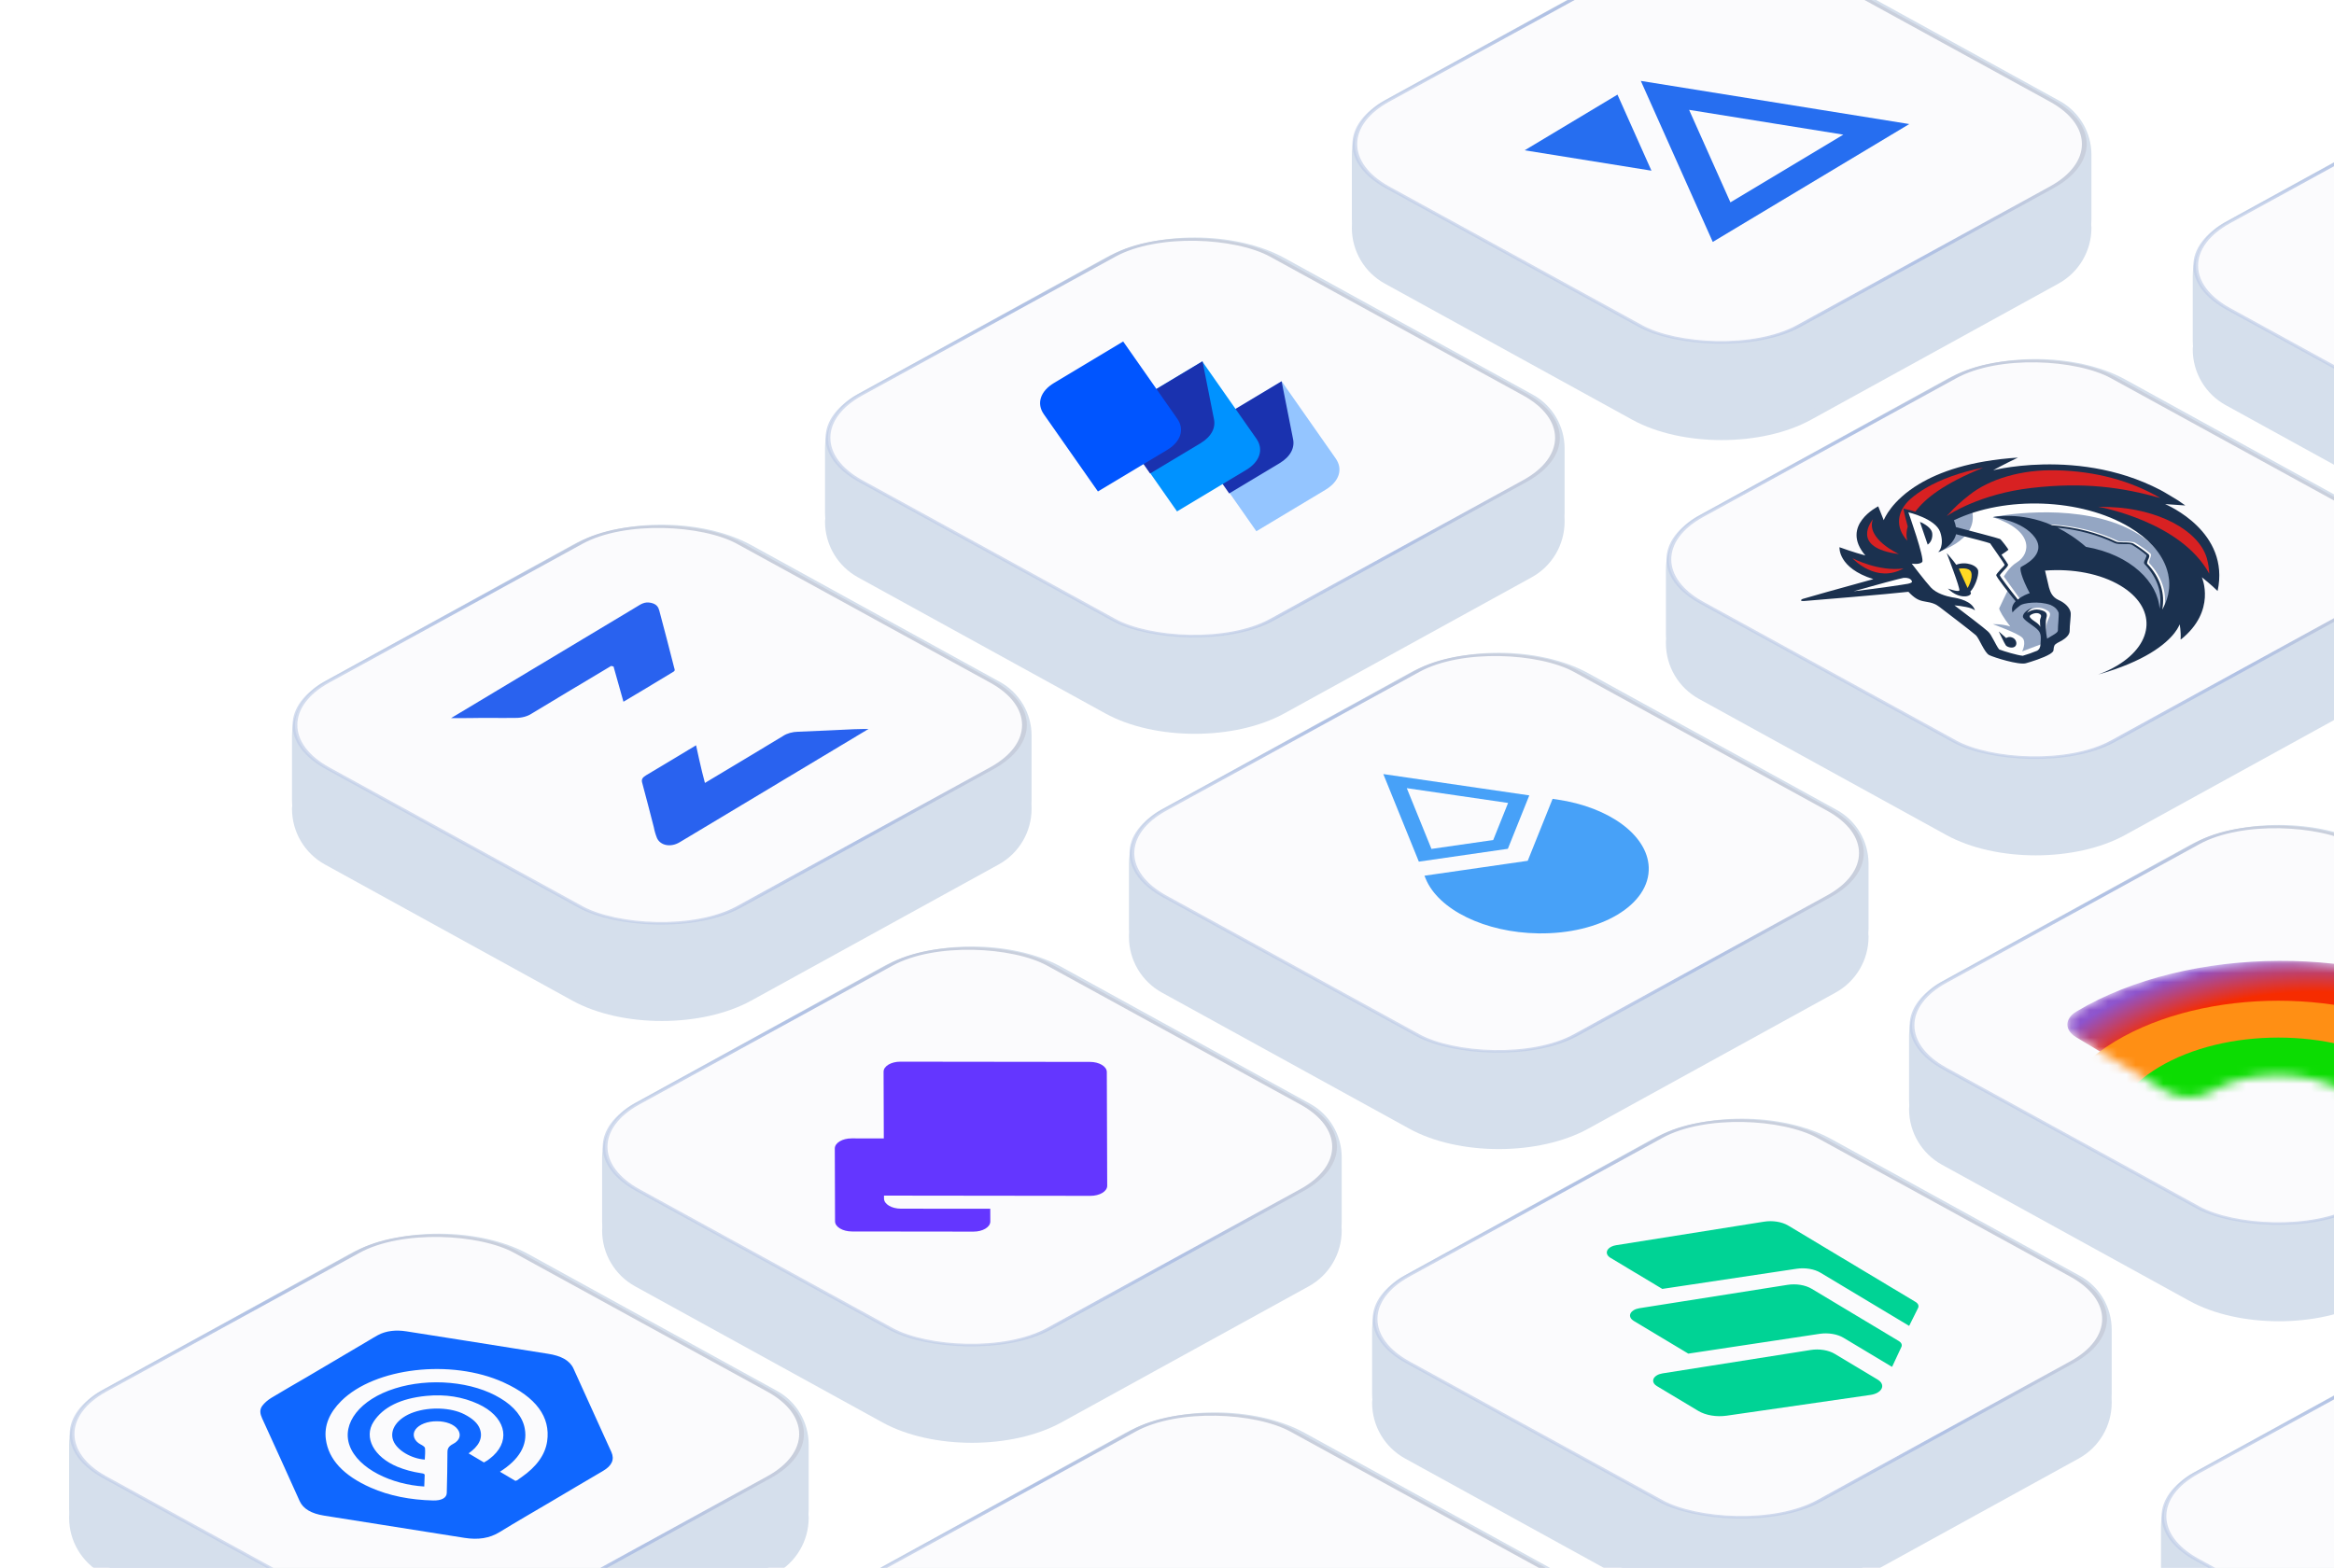 <svg width="253" height="170" viewBox="0 0 253 170" fill="none" xmlns="http://www.w3.org/2000/svg">
<g filter="url(#filter0_d)">
<path d="M35.223 92.638C33.02 91.426 31.652 89.111 31.652 86.596C31.652 85.501 32.54 84.613 33.635 84.613H62.039H81.434H109.838C110.933 84.613 111.821 85.501 111.821 86.596C111.821 89.111 110.453 91.426 108.25 92.638L81.434 107.396C76.078 110.344 67.395 110.344 62.039 107.396L35.223 92.638Z" fill="#D5DFEC"/>
</g>
<path d="M35.097 92.569C32.972 91.399 31.652 89.166 31.652 86.741L31.652 79.759C31.652 77.334 32.972 75.101 35.097 73.931L62.039 59.104C67.395 56.156 76.078 56.156 81.434 59.104L108.377 73.931C110.501 75.101 111.821 77.334 111.821 79.759V86.741C111.821 89.166 110.501 91.399 108.377 92.569L81.434 107.396C76.078 110.344 67.395 110.344 62.039 107.396L35.097 92.569Z" fill="#D5DFEC"/>
<rect x="0.365" width="50.806" height="50.806" rx="9.77" transform="matrix(0.877 -0.481 0.877 0.481 26.633 78.784)" fill="#FBFBFD" stroke="url(#paint0_linear)" stroke-width="0.416"/>
<path d="M66.244 72.208L65.417 72.704C62.813 74.267 60.19 75.817 57.605 77.391C57.388 77.534 57.124 77.647 56.83 77.725C56.537 77.802 56.221 77.842 55.903 77.84C54.017 77.867 52.739 77.818 50.852 77.859C50.521 77.866 48.893 77.864 48.893 77.864L49.871 77.277C49.871 77.277 62.626 69.624 69.003 65.797C69.434 65.539 69.861 65.209 70.557 65.362C71.196 65.498 71.372 65.851 71.471 66.223C72.01 68.281 72.566 70.337 73.079 72.397C73.131 72.597 73.211 72.705 72.992 72.84C71.358 73.849 67.58 76.088 67.58 76.088L66.505 72.266L66.244 72.208Z" fill="#2962EF"/>
<path d="M75.453 80.811C75.453 80.811 76.022 83.509 76.412 84.893L77.412 84.293C79.912 82.793 82.419 81.3 84.9 79.79C85.104 79.655 85.35 79.546 85.623 79.469C85.896 79.392 86.191 79.348 86.489 79.341C88.512 79.268 90.539 79.159 92.565 79.069C92.895 79.05 94.147 79.039 94.147 79.039L93.176 79.622C93.176 79.622 80.172 87.424 73.67 91.326C72.717 91.897 71.611 91.702 71.221 90.884C71.063 90.49 70.946 90.091 70.87 89.688C70.45 88.072 70.045 86.455 69.603 84.841C69.517 84.519 69.629 84.304 70.041 84.058C71.585 83.147 74.636 81.302 74.636 81.302L75.26 80.927L75.453 80.811Z" fill="#2962EF"/>
<g filter="url(#filter1_d)">
<path d="M93.001 61.5C90.798 60.287 89.43 57.972 89.43 55.458C89.43 54.362 90.318 53.474 91.413 53.474H119.817H139.212H167.616C168.711 53.474 169.599 54.362 169.599 55.458C169.599 57.972 168.231 60.287 166.028 61.5L139.212 76.258C133.856 79.205 125.173 79.205 119.817 76.258L93.001 61.5Z" fill="#D5DFEC"/>
</g>
<path d="M92.874 61.43C90.749 60.261 89.43 58.028 89.43 55.602L89.43 48.62C89.43 46.195 90.749 43.962 92.874 42.792L119.817 27.965C125.173 25.017 133.856 25.017 139.212 27.965L166.154 42.792C168.279 43.962 169.599 46.195 169.599 48.62V55.602C169.599 58.028 168.279 60.261 166.154 61.43L139.212 76.258C133.856 79.205 125.173 79.205 119.817 76.258L92.874 61.43Z" fill="#D5DFEC"/>
<rect x="0.365" width="50.806" height="50.806" rx="9.77" transform="matrix(0.877 -0.481 0.877 0.481 84.411 47.645)" fill="#FBFBFD" stroke="url(#paint1_linear)" stroke-width="0.416"/>
<path d="M131.426 45.839L138.925 41.34L144.786 49.709C145.605 50.876 145.17 52.212 143.685 53.102L136.186 57.602L130.326 49.233C129.481 48.05 129.942 46.73 131.426 45.839Z" fill="#94C5FF"/>
<path d="M138.923 41.341L140.152 47.545C140.382 48.512 139.921 49.495 138.693 50.232L133.241 53.503L130.273 49.234C129.479 48.082 129.914 46.746 131.399 45.856L138.923 41.341Z" fill="#1A32AF"/>
<path d="M122.826 43.69L130.325 39.191L136.186 47.56C137.005 48.727 136.57 50.063 135.085 50.953L127.587 55.453L121.726 47.084C120.907 45.917 121.367 44.565 122.826 43.69Z" fill="#0092FF"/>
<path d="M130.349 39.176L131.577 45.38C131.808 46.348 131.347 47.331 130.118 48.068L124.667 51.338L121.698 47.069C120.905 45.918 121.34 44.582 122.824 43.691L130.349 39.176Z" fill="#1A32AF"/>
<path d="M114.251 41.526L121.75 37.026L127.611 45.395C128.43 46.562 127.995 47.898 126.511 48.789L119.012 53.288L113.151 44.919C112.332 43.752 112.767 42.416 114.251 41.526Z" fill="#0055FF"/>
<g filter="url(#filter2_d)">
<path d="M150.108 29.651C147.905 28.439 146.537 26.124 146.537 23.609C146.537 22.514 147.425 21.626 148.52 21.626H176.924H196.319H224.723C225.818 21.626 226.706 22.514 226.706 23.609C226.706 26.124 225.338 28.439 223.135 29.651L196.319 44.409C190.963 47.357 182.28 47.357 176.924 44.409L150.108 29.651Z" fill="#D5DFEC"/>
</g>
<path d="M149.981 29.582C147.857 28.412 146.537 26.179 146.537 23.754L146.537 16.772C146.537 14.347 147.857 12.114 149.981 10.944L176.924 -3.883C182.28 -6.831 190.963 -6.831 196.319 -3.883L223.262 10.944C225.386 12.114 226.706 14.347 226.706 16.772V23.754C226.706 26.179 225.386 28.412 223.262 29.582L196.319 44.409C190.963 47.357 182.28 47.357 176.924 44.409L149.981 29.582Z" fill="#D5DFEC"/>
<rect x="0.365" width="50.806" height="50.806" rx="9.77" transform="matrix(0.877 -0.481 0.877 0.481 141.518 15.797)" fill="#FBFBFD" stroke="url(#paint2_linear)" stroke-width="0.416"/>
<g clip-path="url(#clip0)">
<path d="M179.013 18.506L165.268 16.296L175.33 10.259L179.013 18.506Z" fill="#266EF0"/>
<path fill-rule="evenodd" clip-rule="evenodd" d="M177.861 8.772L206.96 13.45L185.658 26.231L177.861 8.772ZM183.095 11.912L199.811 14.599L187.574 21.942L183.095 11.912Z" fill="#266EF0"/>
</g>
<g filter="url(#filter3_d)">
<path d="M11.063 169.513C8.86 168.301 7.491 165.986 7.491 163.471C7.491 162.376 8.379 161.488 9.475 161.488H37.878H57.274H85.677C86.773 161.488 87.661 162.376 87.661 163.471C87.661 165.986 86.292 168.301 84.089 169.513L57.274 184.271C51.918 187.219 43.234 187.219 37.878 184.271L11.063 169.513Z" fill="#D5DFEC"/>
</g>
<path d="M10.936 169.444C8.811 168.274 7.491 166.041 7.491 163.616L7.491 156.634C7.491 154.209 8.811 151.976 10.936 150.806L37.878 135.979C43.234 133.031 51.918 133.031 57.274 135.979L84.216 150.806C86.341 151.976 87.661 154.209 87.661 156.634V163.616C87.661 166.041 86.341 168.274 84.216 169.444L57.274 184.271C51.918 187.219 43.234 187.219 37.878 184.271L10.936 169.444Z" fill="#D5DFEC"/>
<rect x="0.365" width="50.806" height="50.806" rx="9.77" transform="matrix(0.877 -0.481 0.877 0.481 2.473 155.659)" fill="#FBFBFD" stroke="url(#paint3_linear)" stroke-width="0.416"/>
<g clip-path="url(#clip1)">
<path d="M59.652 162.864C57.816 163.948 55.954 165.017 54.155 166.124C53.062 166.797 51.826 166.984 50.325 166.744C45.271 165.937 40.214 165.136 35.155 164.341C33.737 164.118 32.859 163.596 32.478 162.751C31.135 159.763 29.781 156.775 28.414 153.789C28.201 153.322 28.102 152.853 28.446 152.41C28.684 152.102 29.008 151.819 29.403 151.573C30.67 150.801 31.99 150.06 33.279 149.301C35.502 147.993 37.715 146.68 39.933 145.37C40.276 145.167 40.612 144.957 40.968 144.765C41.859 144.286 42.924 144.18 44.05 144.356C47.996 144.97 51.932 145.603 55.873 146.228C57.041 146.413 58.206 146.605 59.381 146.784C60.839 147.004 61.773 147.524 62.164 148.392C63.402 151.136 64.645 153.878 65.895 156.617C66.022 156.895 66.154 157.173 66.276 157.451C66.622 158.237 66.354 158.916 65.353 159.499C63.44 160.614 61.551 161.742 59.652 162.864ZM52.459 158.57C52.596 158.497 52.727 158.42 52.851 158.339C53.062 158.18 53.274 158.021 53.458 157.851C55.439 156.009 54.675 153.539 51.846 152.236C50.17 151.463 48.286 151.151 46.211 151.354C43.417 151.628 41.516 152.587 40.504 154.143C39.384 155.861 40.526 157.984 43.087 159.043C43.858 159.361 44.721 159.595 45.632 159.733C45.822 159.763 46.04 159.779 46.035 159.941C46.019 160.353 46.004 160.766 45.989 161.179C42.467 160.974 38.818 159.259 37.899 156.753C37.011 154.33 39.028 151.735 42.809 150.548C44.645 149.969 46.751 149.758 48.811 149.949C50.87 150.139 52.772 150.719 54.228 151.602C55.739 152.495 56.679 153.669 56.888 154.925C57.208 156.713 56.265 158.262 54.194 159.578L55.872 160.57C55.939 160.551 56.002 160.528 56.06 160.5C56.225 160.388 56.383 160.272 56.548 160.156C58.153 159.034 59.097 157.743 59.31 156.275C59.69 153.647 58.116 151.494 54.585 149.89C48.917 147.315 40.631 148.284 36.989 151.907C35.7 153.191 35.123 154.581 35.323 156.07C35.615 158.242 37.232 160 40.199 161.308C42.198 162.19 44.463 162.632 46.949 162.694C47.856 162.717 48.418 162.414 48.429 161.872C48.462 160.402 48.502 158.928 48.503 157.457C48.502 157.095 48.609 156.824 49.107 156.568C49.874 156.174 50.02 155.536 49.613 154.98C49.425 154.717 49.109 154.493 48.706 154.338C48.302 154.182 47.828 154.101 47.347 154.105C46.855 154.101 46.372 154.183 45.961 154.342C45.55 154.501 45.229 154.729 45.039 154.997C44.636 155.557 44.887 156.251 45.598 156.617C45.802 156.722 46.051 156.876 46.067 157.016C46.117 157.428 46.06 157.844 46.045 158.26C44.624 158.165 43.04 157.275 42.627 156.201C42.175 155.018 43.09 153.735 44.859 153.124C46.609 152.519 48.911 152.617 50.337 153.351C51.193 153.791 51.812 154.313 52.035 154.981C52.365 155.971 51.873 156.829 50.795 157.585L52.459 158.57Z" fill="#0F67FF"/>
</g>
<g filter="url(#filter4_d)">
<path d="M68.84 138.375C66.637 137.162 65.269 134.847 65.269 132.333C65.269 131.237 66.157 130.349 67.252 130.349H95.656H115.051H143.455C144.55 130.349 145.438 131.237 145.438 132.333C145.438 134.847 144.07 137.162 141.867 138.375L115.051 153.133C109.695 156.08 101.012 156.08 95.656 153.133L68.84 138.375Z" fill="#D5DFEC"/>
</g>
<path d="M68.714 138.305C66.589 137.136 65.269 134.903 65.269 132.477L65.269 125.495C65.269 123.07 66.589 120.837 68.714 119.667L95.656 104.84C101.012 101.892 109.695 101.892 115.051 104.84L141.994 119.667C144.118 120.837 145.438 123.07 145.438 125.495V132.477C145.438 134.903 144.118 137.136 141.994 138.305L115.051 153.133C109.695 156.08 101.012 156.08 95.656 153.133L68.714 138.305Z" fill="#D5DFEC"/>
<rect x="0.365" width="50.806" height="50.806" rx="9.77" transform="matrix(0.877 -0.481 0.877 0.481 60.25 124.52)" fill="#FBFBFD" stroke="url(#paint4_linear)" stroke-width="0.416"/>
<path d="M118.152 115.141L97.598 115.116C96.59 115.114 95.775 115.603 95.778 116.208L95.802 123.437L92.314 123.433C91.306 123.432 90.492 123.921 90.49 124.527L90.517 132.428C90.519 133.032 91.338 133.523 92.349 133.527L105.523 133.543C106.531 133.544 107.346 133.055 107.347 132.449L107.342 131.064L97.652 131.055C96.645 131.053 95.827 130.562 95.825 129.958L95.823 129.637L118.198 129.664C119.206 129.666 120.021 129.177 120.019 128.572L119.976 116.24C119.978 115.633 119.16 115.142 118.152 115.141Z" fill="#6436FF"/>
<g filter="url(#filter5_d)">
<path d="M125.947 106.526C123.744 105.314 122.376 102.999 122.376 100.484C122.376 99.389 123.264 98.501 124.36 98.501H152.763H172.158H200.562C201.657 98.501 202.546 99.389 202.546 100.484C202.546 102.999 201.177 105.314 198.974 106.526L172.158 121.284C166.803 124.232 158.119 124.232 152.763 121.284L125.947 106.526Z" fill="#D5DFEC"/>
</g>
<path d="M125.821 106.457C123.696 105.287 122.376 103.054 122.376 100.629L122.376 93.647C122.376 91.222 123.696 88.989 125.821 87.819L152.763 72.992C158.119 70.044 166.803 70.044 172.158 72.992L199.101 87.819C201.226 88.989 202.546 91.222 202.546 93.647V100.629C202.546 103.054 201.226 105.287 199.101 106.457L172.158 121.284C166.803 124.232 158.119 124.232 152.763 121.284L125.821 106.457Z" fill="#D5DFEC"/>
<rect x="0.365" width="50.806" height="50.806" rx="9.77" transform="matrix(0.877 -0.481 0.877 0.481 117.357 92.672)" fill="#FBFBFD" stroke="url(#paint5_linear)" stroke-width="0.416"/>
<path fill-rule="evenodd" clip-rule="evenodd" d="M149.947 83.931L165.771 86.243L163.448 92.033L153.799 93.426L149.947 83.931ZM155.166 92.047L152.493 85.459L163.473 87.063L161.861 91.081L155.166 92.047Z" fill="#47A1F8"/>
<path d="M165.602 93.335L154.408 94.952L154.53 95.252C155.907 98.645 160.988 101.12 166.747 101.204C173.523 101.303 178.883 98.087 178.718 94.021C178.579 90.566 174.453 87.517 168.799 86.691L168.298 86.618L165.602 93.335L165.602 93.335Z" fill="#47A1F8"/>
<g filter="url(#filter6_d)">
<path d="M184.153 74.678C181.95 73.466 180.581 71.151 180.581 68.636C180.581 67.541 181.47 66.653 182.565 66.653H210.969H230.364H258.768C259.863 66.653 260.751 67.541 260.751 68.636C260.751 71.151 259.383 73.466 257.18 74.678L230.364 89.436C225.008 92.384 216.324 92.384 210.969 89.436L184.153 74.678Z" fill="#D5DFEC"/>
</g>
<path d="M184.026 74.609C181.901 73.439 180.581 71.206 180.581 68.781L180.581 61.799C180.581 59.373 181.901 57.14 184.026 55.971L210.969 41.143C216.324 38.196 225.008 38.196 230.364 41.143L257.306 55.971C259.431 57.14 260.751 59.373 260.751 61.799V68.781C260.751 71.206 259.431 73.439 257.306 74.609L230.364 89.436C225.008 92.384 216.324 92.384 210.969 89.436L184.026 74.609Z" fill="#D5DFEC"/>
<rect x="0.365" width="50.806" height="50.806" rx="9.77" transform="matrix(0.877 -0.481 0.877 0.481 175.563 60.824)" fill="#FBFBFD" stroke="url(#paint6_linear)" stroke-width="0.416"/>
<g clip-path="url(#clip2)">
<path d="M213.587 67.705L208.359 63.631L196.774 64.804L205.106 62.381L204.27 60.126L206.213 54.891L224.608 51.819L235.344 57.529L237.564 65.147L234.074 68.021L232.199 64.327L228.333 62.008L223.757 61.13L221.102 61.435L221.239 64.437L223.959 66.069L223.881 68.302L221.768 69.929L221.32 70.942L218.994 71.65L215.569 70.472L214.989 68.546L213.587 67.705Z" fill="white"/>
<path d="M213.522 54.694C211.958 55.303 210.62 56.193 210.62 56.193C210.62 56.193 212.351 57.788 210.056 59.857C210.077 59.844 215.172 58.373 213.522 54.694Z" fill="#94A6C3"/>
<path d="M234.597 65.936C234.905 64.253 234.355 62.52 232.948 61.03C232.9 60.971 232.989 60.764 233.036 60.617C233.129 60.382 233.251 60.16 233.096 60.012C232.619 59.611 232.07 59.221 231.472 58.862C231.249 58.729 230.801 58.725 230.362 58.722C230.041 58.735 229.695 58.733 229.571 58.658C227.058 57.441 223.914 56.782 220.738 56.835L220.743 57.042C223.847 57.007 226.939 57.635 229.354 58.819C229.58 58.924 229.969 58.927 230.366 58.93C230.687 58.917 231.11 58.935 231.208 58.995C231.781 59.338 232.304 59.712 232.781 60.114C232.854 60.188 232.74 60.38 232.667 60.541C232.549 60.761 232.452 60.968 232.607 61.116C234.144 62.739 234.652 64.652 234.071 66.437C233.691 65.828 232.418 63.867 231.802 62.857L228.015 60.7L221.856 60.716L220.351 61.916L221.622 64.988C221.622 64.988 223.695 65.15 223.799 66.735C223.906 68.287 223.229 69.052 223.229 69.052L221.827 69.293C221.743 68.922 221.76 68.286 221.823 67.828C221.929 67.046 222.583 66.591 221.938 66.204C220.616 65.376 219.573 66.448 219.573 66.448L219.56 67.056L221.19 68.295L221.494 69.76L221.348 69.817L219.197 70.63C219.197 70.63 219.696 69.642 219.218 69.15C218.764 68.673 216.181 67.739 216.032 67.679C216.083 67.68 216.994 67.641 217.909 67.929C217.198 67.036 216.663 66.1 216.711 65.953C216.759 65.806 217.655 63.98 217.655 63.98L218.771 65.436L218.985 64.979L217.212 62.512C217.212 62.512 217.782 61.482 218.634 60.971C220.14 60.037 220.486 57.525 216.021 56.073C216.437 55.972 224.096 54.492 230.061 57.019C234.63 58.974 236.128 62.472 234.597 65.936Z" fill="#94A6C3"/>
<path d="M209.445 57.797C209.328 57.056 208.115 56.588 208.115 56.588L208.955 59.05C208.929 59.065 209.56 58.718 209.445 57.797Z" fill="#1B314F"/>
<path d="M217.461 69.183L216.661 68.467C216.661 68.467 217.301 69.818 217.431 69.981C217.582 70.162 218.105 70.325 218.393 70.122C218.684 69.916 218.598 69.399 218.251 69.191C217.802 68.921 217.461 69.183 217.461 69.183Z" fill="#1B314F"/>
<path d="M216.058 50.986C216.058 50.986 217.328 50.285 218.743 49.616C213.595 49.949 210.224 51.166 208.032 52.481C205.015 54.291 204.244 56.283 204.191 56.402L203.595 54.902C203.595 54.902 199.42 56.955 202.199 60.23C200.984 59.912 199.397 59.335 199.397 59.335C199.397 59.335 199.197 61.584 203.066 62.794C199.953 63.646 195.542 64.881 195.396 64.943C195.199 65.03 195.226 65.107 195.226 65.107C195.226 65.107 195.248 65.18 195.523 65.17C196.012 65.138 204.995 64.392 206.866 64.167C207.522 64.852 207.946 65.106 208.611 65.214C209.526 65.353 209.847 65.52 210.224 65.801C210.597 66.085 213.828 68.55 214.181 68.877C214.534 69.204 215.107 70.775 215.628 71.032C216.152 71.287 218.801 72.12 219.591 71.918C220.154 71.759 221.502 71.341 222.182 70.933C222.424 70.787 222.594 70.624 222.592 70.507C222.633 70.036 222.677 69.917 222.969 69.742C222.994 69.727 223.019 69.712 223.04 69.699C223.161 69.627 223.333 69.555 223.504 69.452C223.892 69.219 224.328 68.865 224.345 68.439C224.332 67.79 224.51 66.785 224.452 66.399C224.344 65.894 223.891 65.391 223.145 65.059C222.471 64.745 222.262 64.239 222.108 63.706C221.946 63.053 221.677 61.87 221.677 61.87C224.651 61.636 227.67 62.19 229.864 63.506C233.755 65.841 233.589 69.713 229.498 72.167C228.864 72.548 228.186 72.867 227.427 73.143C229.973 72.421 231.781 71.608 233.075 70.832C235.826 69.182 236.264 67.692 236.264 67.692C236.264 67.692 236.431 68.403 236.37 69.363C236.395 69.348 236.395 69.348 236.395 69.348C240.299 66.226 238.675 62.592 238.675 62.592C238.675 62.592 239.752 63.444 240.382 64.082C241.773 57.649 234.913 54.76 234.691 54.657C234.814 54.671 236.171 54.754 236.886 54.807C227.582 48.053 216.058 50.986 216.058 50.986ZM223.151 66.43C223.179 66.562 223.142 67.036 223.124 67.376C223.105 67.715 223.062 68.07 223.072 68.366C223.074 68.483 222.93 68.632 222.637 68.807C222.541 68.864 222.441 68.924 222.37 68.967C222.32 68.997 222.274 69.025 222.224 69.055C222.174 69.085 222.149 69.1 222.128 69.112C222.053 69.157 221.982 69.2 221.907 69.245C221.774 68.725 221.696 67.396 221.816 67.026C221.955 66.584 221.876 66.272 221.083 66.121C220.29 65.966 219.713 66.466 219.713 66.466C219.713 66.466 219.951 66.113 220.318 65.893C219.731 66.096 219.271 66.521 219.277 66.846C219.259 67.185 220.284 67.74 220.783 68.185C221.312 68.648 221.224 69.091 221.188 69.83C221.171 70.231 221.027 70.435 220.831 70.553C220.345 70.757 219.728 70.973 219.262 71.104C218.695 71.054 217.254 70.631 216.709 70.419C216.532 70.227 216.298 69.737 216.145 69.469C215.864 68.95 215.71 68.652 215.461 68.443C215.134 68.131 212.829 66.368 211.856 65.638C212.596 65.702 213.736 65.86 214.085 66.189C213.768 65.153 212.258 64.858 211.614 64.767C210.999 64.659 209.908 64.354 209.303 63.701C208.698 63.048 207.227 61.113 207.227 61.113C207.227 61.113 208.045 61.254 208.356 60.944C208.671 60.637 206.865 55.552 206.865 55.552C206.865 55.552 209.785 56.222 210.309 57.678C210.808 59.144 210.13 59.88 210.13 59.88C210.13 59.88 211.717 59.225 212.033 57.927C213.766 58.355 215.524 58.824 215.724 58.914C215.825 59.064 217.247 61.085 217.301 61.232C217.302 61.293 217.062 61.555 216.867 61.733C216.578 62.056 216.413 62.247 216.385 62.351C216.364 62.543 217.777 64.328 218.488 65.19C218.173 65.527 217.987 65.942 218.166 66.43C218.213 66.252 218.671 65.886 219.016 65.622C219.333 65.401 220.949 65.119 222.294 65.6C222.319 65.616 222.319 65.616 222.345 65.631C222.793 65.835 223.048 66.133 223.151 66.43ZM221.163 67.982C221.06 67.655 220.487 67.341 220.337 67.221C220.186 67.101 219.907 66.878 220.057 66.732C220.201 66.584 220.742 66.352 221.088 66.56C221.413 66.755 221.144 67.004 221.128 67.285C221.124 67.493 221.158 67.924 221.163 67.982ZM226.108 59.294C225.08 58.387 224.006 57.712 223.037 57.216C225.28 57.425 227.438 58.019 229.23 58.888C229.456 58.994 229.844 58.997 230.242 59C230.562 58.987 230.96 58.99 231.084 59.064C231.657 59.408 232.18 59.782 232.661 60.186C232.709 60.244 232.62 60.452 232.547 60.613C232.429 60.833 232.332 61.04 232.487 61.188C233.873 62.661 234.423 64.368 234.088 66.006C233.93 63.196 231.029 60.144 226.108 59.294ZM234.382 66.097C234.715 64.398 234.189 62.62 232.752 61.117C232.704 61.058 232.793 60.851 232.84 60.704C232.958 60.484 233.055 60.247 232.9 60.099C232.423 59.697 231.874 59.308 231.276 58.949C231.053 58.816 230.605 58.812 230.166 58.809C229.895 58.792 229.524 58.804 229.4 58.73C227.382 57.755 224.957 57.146 222.44 56.948C218.958 55.445 216.089 56.058 216.013 56.072C216.14 56.088 219.274 56.451 220.591 58.293C221.909 60.166 219.25 61.345 219.076 61.476C218.879 61.593 219.125 62.642 220.02 64.322C219.848 64.363 219.211 64.597 218.729 65.009C217.918 63.997 216.807 62.539 216.779 62.377C216.778 62.316 217.042 62.039 217.216 61.847C217.555 61.495 217.695 61.319 217.672 61.215C217.645 61.138 217.314 60.649 216.958 60.145C217.179 60.012 217.687 59.646 217.707 59.603C217.706 59.542 216.95 58.533 216.801 58.443C216.677 58.368 213.304 57.487 212.018 57.151C211.988 56.928 211.911 56.676 211.804 56.412C217.348 53.748 225.587 54.013 230.847 57.169C234.888 59.594 236.095 63.093 234.382 66.097Z" fill="#1B314F"/>
<path d="M214.432 61.901C214.348 61.295 213.084 60.827 212.053 61.235C211.753 60.789 211.018 59.973 211.018 59.973C211.018 59.973 212.525 63.857 212.384 64.033C212.24 64.212 211.147 63.816 211.147 63.816C212.505 65.187 213.997 64.59 213.57 64.158C214.071 63.642 214.491 62.492 214.432 61.901Z" fill="#1B314F"/>
<path d="M213.283 63.756L212.328 61.665C212.328 61.665 213.435 61.453 213.666 62.032C213.904 62.726 213.283 63.756 213.283 63.756Z" fill="#FFD923"/>
<path d="M239.219 60.531C239.353 61.051 239.461 61.612 239.477 62.203C236.428 56.607 227.773 55.005 227.43 54.944C227.878 54.948 228.343 54.966 228.761 54.982C233.911 55.182 238.321 57.477 239.219 60.531Z" fill="#D82122"/>
<path d="M234.182 54.002C230.066 52.85 225.939 52.242 220.19 52.91C214.635 53.548 211.254 55.787 211.084 55.92C211.059 55.935 211.033 55.95 211.033 55.95C211.103 55.847 211.199 55.759 211.298 55.673C211.806 55.071 212.577 54.367 213.43 53.707C215.633 51.928 219.135 50.904 222.838 50.992C222.888 50.993 222.888 50.993 222.939 50.993C227.153 51.097 230.942 52.113 234.182 54.002Z" fill="#D82122"/>
<path d="M214.966 50.712C210.642 52.47 208.651 54.08 207.619 55.479C207.368 55.389 206.799 55.253 206.328 55.145C206.448 55.823 206.658 56.595 206.794 57.083C206.518 58.029 206.754 58.636 206.754 58.636C205.415 57.192 205.582 55.419 207.13 54.069C207.566 53.689 208.099 53.308 208.734 52.927C210.437 51.936 212.538 51.183 214.966 50.712Z" fill="#D82122"/>
<path d="M206.341 61.634C203.396 63.283 200.948 60.678 200.802 60.529C200.827 60.545 203.662 62.015 206.341 61.634Z" fill="#D82122"/>
<path d="M203.031 56.287C202.187 58.41 205.841 60.077 205.841 60.077C200.483 59.376 202.937 56.436 203.031 56.287Z" fill="#D82122"/>
<path d="M206.438 62.654C206.708 62.641 207.081 62.689 207.235 62.987C207.314 63.15 207.142 63.222 206.823 63.296C206.381 63.381 203.58 63.804 200.925 64.109C203.378 63.417 205.899 62.741 206.341 62.656C206.341 62.656 206.391 62.656 206.438 62.654Z" fill="white"/>
</g>
<g filter="url(#filter7_d)">
<path d="M237.818 178.431C235.615 177.219 234.247 174.904 234.247 172.389C234.247 171.294 235.135 170.405 236.23 170.405H264.634H284.029H312.433C313.528 170.405 314.416 171.294 314.416 172.389C314.416 174.904 313.048 177.219 310.845 178.431L284.029 193.189C278.673 196.137 269.99 196.137 264.634 193.189L237.818 178.431Z" fill="#D5DFEC"/>
</g>
<path d="M237.691 178.361C235.567 177.192 234.247 174.959 234.247 172.534L234.247 165.552C234.247 163.126 235.567 160.893 237.691 159.724L264.634 144.896C269.99 141.949 278.673 141.949 284.029 144.896L310.972 159.724C313.096 160.893 314.416 163.126 314.416 165.552V172.534C314.416 174.959 313.096 177.192 310.972 178.361L284.029 193.189C278.673 196.137 269.99 196.137 264.634 193.189L237.691 178.361Z" fill="#D5DFEC"/>
<rect x="0.365" width="50.806" height="50.806" rx="9.77" transform="matrix(0.877 -0.481 0.877 0.481 229.228 164.577)" fill="#FBFBFD" stroke="url(#paint7_linear)" stroke-width="0.416"/>
<g filter="url(#filter8_d)">
<path d="M241.26 42.83C239.057 41.618 237.688 39.302 237.688 36.788C237.688 35.692 238.576 34.804 239.672 34.804H268.075H287.471H315.874C316.97 34.804 317.858 35.692 317.858 36.788C317.858 39.302 316.489 41.618 314.287 42.83L287.471 57.588C282.115 60.536 273.431 60.536 268.075 57.588L241.26 42.83Z" fill="#D5DFEC"/>
</g>
<path d="M241.133 42.76C239.008 41.591 237.688 39.358 237.688 36.933L237.688 29.951C237.688 27.525 239.008 25.292 241.133 24.123L268.075 9.295C273.431 6.348 282.115 6.348 287.471 9.295L314.413 24.123C316.538 25.292 317.858 27.525 317.858 29.951V36.933C317.858 39.358 316.538 41.591 314.413 42.76L287.471 57.588C282.115 60.536 273.431 60.536 268.075 57.588L241.133 42.76Z" fill="#D5DFEC"/>
<rect x="0.365" width="50.806" height="50.806" rx="9.77" transform="matrix(0.877 -0.481 0.877 0.481 232.67 28.976)" fill="#FBFBFD" stroke="url(#paint8_linear)" stroke-width="0.416"/>
<path d="M95.071 188.823C92.946 187.654 91.626 185.42 91.626 182.995L91.626 176.013C91.626 173.588 92.946 171.355 95.071 170.185L122.013 155.358C127.369 152.41 136.053 152.41 141.409 155.358L168.351 170.185C170.476 171.355 171.796 173.588 171.796 176.013V182.995C171.796 185.42 170.476 187.654 168.351 188.823L141.409 203.651C136.053 206.598 127.369 206.598 122.013 203.651L95.071 188.823Z" fill="#D5DFEC"/>
<rect x="0.365" width="50.806" height="50.806" rx="9.77" transform="matrix(0.877 -0.481 0.877 0.481 86.607 175.038)" fill="#FBFBFD" stroke="url(#paint9_linear)" stroke-width="0.416"/>
<g filter="url(#filter9_d)">
<path d="M152.304 157.044C150.102 155.832 148.733 153.517 148.733 151.002C148.733 149.907 149.621 149.019 150.717 149.019H179.12H198.516H226.919C228.015 149.019 228.903 149.907 228.903 151.002C228.903 153.517 227.534 155.832 225.331 157.044L198.516 171.802C193.16 174.75 184.476 174.75 179.12 171.802L152.304 157.044Z" fill="#D5DFEC"/>
</g>
<path d="M152.178 156.975C150.053 155.805 148.733 153.572 148.733 151.147L148.733 144.165C148.733 141.74 150.053 139.506 152.178 138.337L179.12 123.509C184.476 120.562 193.16 120.562 198.516 123.509L225.458 138.337C227.583 139.506 228.903 141.74 228.903 144.165V151.147C228.903 153.572 227.583 155.805 225.458 156.975L198.516 171.802C193.16 174.75 184.476 174.75 179.12 171.802L152.178 156.975Z" fill="#D5DFEC"/>
<rect x="0.365" width="50.806" height="50.806" rx="9.77" transform="matrix(0.877 -0.481 0.877 0.481 143.715 143.19)" fill="#FBFBFD" stroke="url(#paint10_linear)" stroke-width="0.416"/>
<path fill-rule="evenodd" clip-rule="evenodd" d="M187.17 153.5C186.062 153.66 184.894 153.464 184.089 152.982L179.595 150.285C179.062 149.965 179.064 149.445 179.6 149.126C179.77 149.024 179.984 148.951 180.216 148.914L196.268 146.378C197.206 146.229 198.207 146.39 198.894 146.803L203.549 149.596C204.19 149.978 204.193 150.6 203.553 150.984C203.339 151.112 203.068 151.203 202.776 151.246L187.17 153.5ZM193.754 139.315C194.693 139.166 195.693 139.33 196.381 139.74L205.828 145.408C206.106 145.575 206.214 145.819 206.106 146.047L205.136 148.127C205.124 148.154 205.106 148.178 205.083 148.203L199.837 145.056C199.159 144.649 198.172 144.485 197.238 144.625L183.008 146.772L177.086 143.219C176.553 142.899 176.555 142.379 177.091 142.06C177.261 141.958 177.475 141.885 177.707 141.848L193.754 139.315ZM191.216 132.465C192.156 132.315 193.159 132.478 193.846 132.89L207.644 141.169C207.925 141.34 208.029 141.59 207.916 141.82L206.948 143.764L197.342 138.001C196.664 137.594 195.679 137.431 194.75 137.569L180.189 139.755L174.573 136.385C174.403 136.283 174.281 136.155 174.216 136.017C174.026 135.579 174.46 135.131 175.187 135.015L191.216 132.465Z" fill="#00D395"/>
<g filter="url(#filter10_d)">
<path d="M210.51 125.196C208.307 123.984 206.938 121.668 206.938 119.154C206.938 118.058 207.827 117.17 208.922 117.17H237.326H256.721H285.124C286.22 117.17 287.108 118.058 287.108 119.154C287.108 121.668 285.74 123.984 283.537 125.196L256.721 139.954C251.365 142.902 242.681 142.902 237.326 139.954L210.51 125.196Z" fill="#D5DFEC"/>
</g>
<path d="M210.383 125.126C208.258 123.957 206.938 121.724 206.938 119.299L206.938 112.317C206.938 109.891 208.258 107.658 210.383 106.489L237.326 91.661C242.681 88.714 251.365 88.714 256.721 91.661L283.663 106.489C285.788 107.658 287.108 109.891 287.108 112.317V119.299C287.108 121.724 285.788 123.957 283.663 125.126L256.721 139.954C251.365 142.902 242.681 142.902 237.326 139.954L210.383 125.126Z" fill="#D5DFEC"/>
<rect x="0.365" width="50.806" height="50.806" rx="9.77" transform="matrix(0.877 -0.481 0.877 0.481 201.92 111.342)" fill="#FBFBFD" stroke="url(#paint11_linear)" stroke-width="0.416"/>
<mask id="mask0" mask-type="alpha" maskUnits="userSpaceOnUse" x="224" y="104" width="46" height="15">
<path d="M234.933 118.394L225.042 112.46C223.771 111.697 223.794 110.447 225.065 109.685C237.148 102.435 256.954 102.306 269.038 109.556C270.295 110.31 270.295 111.533 269.038 112.288L258.861 118.394C257.568 119.17 255.472 119.17 254.179 118.394C250.157 115.981 243.636 115.981 239.615 118.394C238.322 119.17 236.226 119.17 234.933 118.394Z" fill="#C4C4C4"/>
</mask>
<g mask="url(#mask0)">
<path d="M234.933 118.394L225.042 112.46C223.771 111.697 223.794 110.447 225.065 109.685C237.148 102.435 256.954 102.306 269.038 109.556C270.295 110.31 270.295 111.533 269.038 112.288L258.861 118.394C257.568 119.17 255.472 119.17 254.179 118.394C250.157 115.981 243.636 115.981 239.615 118.394C238.322 119.17 236.226 119.17 234.933 118.394Z" fill="url(#paint12_radial)"/>
<circle r="20.612" transform="matrix(0.857 -0.514 0.857 0.514 246.963 123.491)" fill="url(#paint13_radial)"/>
<circle r="15.116" transform="matrix(0.857 -0.514 0.857 0.514 246.962 123.491)" fill="url(#paint14_radial)"/>
</g>
<defs>
<filter id="filter0_d" x="25.062" y="79.122" width="93.348" height="38.173" filterUnits="userSpaceOnUse" color-interpolation-filters="sRGB">
<feFlood flood-opacity="0" result="BackgroundImageFix"/>
<feColorMatrix in="SourceAlpha" type="matrix" values="0 0 0 0 0 0 0 0 0 0 0 0 0 0 0 0 0 0 127 0"/>
<feOffset dy="1.098"/>
<feGaussianBlur stdDeviation="3.295"/>
<feColorMatrix type="matrix" values="0 0 0 0 0 0 0 0 0 0 0 0 0 0 0 0 0 0 0.3 0"/>
<feBlend mode="normal" in2="BackgroundImageFix" result="effect1_dropShadow"/>
<feBlend mode="normal" in="SourceGraphic" in2="effect1_dropShadow" result="shape"/>
</filter>
<filter id="filter1_d" x="82.84" y="47.983" width="93.348" height="38.173" filterUnits="userSpaceOnUse" color-interpolation-filters="sRGB">
<feFlood flood-opacity="0" result="BackgroundImageFix"/>
<feColorMatrix in="SourceAlpha" type="matrix" values="0 0 0 0 0 0 0 0 0 0 0 0 0 0 0 0 0 0 127 0"/>
<feOffset dy="1.098"/>
<feGaussianBlur stdDeviation="3.295"/>
<feColorMatrix type="matrix" values="0 0 0 0 0 0 0 0 0 0 0 0 0 0 0 0 0 0 0.3 0"/>
<feBlend mode="normal" in2="BackgroundImageFix" result="effect1_dropShadow"/>
<feBlend mode="normal" in="SourceGraphic" in2="effect1_dropShadow" result="shape"/>
</filter>
<filter id="filter2_d" x="139.947" y="16.135" width="93.348" height="38.173" filterUnits="userSpaceOnUse" color-interpolation-filters="sRGB">
<feFlood flood-opacity="0" result="BackgroundImageFix"/>
<feColorMatrix in="SourceAlpha" type="matrix" values="0 0 0 0 0 0 0 0 0 0 0 0 0 0 0 0 0 0 127 0"/>
<feOffset dy="1.098"/>
<feGaussianBlur stdDeviation="3.295"/>
<feColorMatrix type="matrix" values="0 0 0 0 0 0 0 0 0 0 0 0 0 0 0 0 0 0 0.3 0"/>
<feBlend mode="normal" in2="BackgroundImageFix" result="effect1_dropShadow"/>
<feBlend mode="normal" in="SourceGraphic" in2="effect1_dropShadow" result="shape"/>
</filter>
<filter id="filter3_d" x="0.902" y="155.997" width="93.348" height="38.173" filterUnits="userSpaceOnUse" color-interpolation-filters="sRGB">
<feFlood flood-opacity="0" result="BackgroundImageFix"/>
<feColorMatrix in="SourceAlpha" type="matrix" values="0 0 0 0 0 0 0 0 0 0 0 0 0 0 0 0 0 0 127 0"/>
<feOffset dy="1.098"/>
<feGaussianBlur stdDeviation="3.295"/>
<feColorMatrix type="matrix" values="0 0 0 0 0 0 0 0 0 0 0 0 0 0 0 0 0 0 0.3 0"/>
<feBlend mode="normal" in2="BackgroundImageFix" result="effect1_dropShadow"/>
<feBlend mode="normal" in="SourceGraphic" in2="effect1_dropShadow" result="shape"/>
</filter>
<filter id="filter4_d" x="58.679" y="124.858" width="93.348" height="38.173" filterUnits="userSpaceOnUse" color-interpolation-filters="sRGB">
<feFlood flood-opacity="0" result="BackgroundImageFix"/>
<feColorMatrix in="SourceAlpha" type="matrix" values="0 0 0 0 0 0 0 0 0 0 0 0 0 0 0 0 0 0 127 0"/>
<feOffset dy="1.098"/>
<feGaussianBlur stdDeviation="3.295"/>
<feColorMatrix type="matrix" values="0 0 0 0 0 0 0 0 0 0 0 0 0 0 0 0 0 0 0.3 0"/>
<feBlend mode="normal" in2="BackgroundImageFix" result="effect1_dropShadow"/>
<feBlend mode="normal" in="SourceGraphic" in2="effect1_dropShadow" result="shape"/>
</filter>
<filter id="filter5_d" x="115.787" y="93.01" width="93.348" height="38.173" filterUnits="userSpaceOnUse" color-interpolation-filters="sRGB">
<feFlood flood-opacity="0" result="BackgroundImageFix"/>
<feColorMatrix in="SourceAlpha" type="matrix" values="0 0 0 0 0 0 0 0 0 0 0 0 0 0 0 0 0 0 127 0"/>
<feOffset dy="1.098"/>
<feGaussianBlur stdDeviation="3.295"/>
<feColorMatrix type="matrix" values="0 0 0 0 0 0 0 0 0 0 0 0 0 0 0 0 0 0 0.3 0"/>
<feBlend mode="normal" in2="BackgroundImageFix" result="effect1_dropShadow"/>
<feBlend mode="normal" in="SourceGraphic" in2="effect1_dropShadow" result="shape"/>
</filter>
<filter id="filter6_d" x="173.992" y="61.161" width="93.348" height="38.173" filterUnits="userSpaceOnUse" color-interpolation-filters="sRGB">
<feFlood flood-opacity="0" result="BackgroundImageFix"/>
<feColorMatrix in="SourceAlpha" type="matrix" values="0 0 0 0 0 0 0 0 0 0 0 0 0 0 0 0 0 0 127 0"/>
<feOffset dy="1.098"/>
<feGaussianBlur stdDeviation="3.295"/>
<feColorMatrix type="matrix" values="0 0 0 0 0 0 0 0 0 0 0 0 0 0 0 0 0 0 0.3 0"/>
<feBlend mode="normal" in2="BackgroundImageFix" result="effect1_dropShadow"/>
<feBlend mode="normal" in="SourceGraphic" in2="effect1_dropShadow" result="shape"/>
</filter>
<filter id="filter7_d" x="227.657" y="164.914" width="93.348" height="38.173" filterUnits="userSpaceOnUse" color-interpolation-filters="sRGB">
<feFlood flood-opacity="0" result="BackgroundImageFix"/>
<feColorMatrix in="SourceAlpha" type="matrix" values="0 0 0 0 0 0 0 0 0 0 0 0 0 0 0 0 0 0 127 0"/>
<feOffset dy="1.098"/>
<feGaussianBlur stdDeviation="3.295"/>
<feColorMatrix type="matrix" values="0 0 0 0 0 0 0 0 0 0 0 0 0 0 0 0 0 0 0.3 0"/>
<feBlend mode="normal" in2="BackgroundImageFix" result="effect1_dropShadow"/>
<feBlend mode="normal" in="SourceGraphic" in2="effect1_dropShadow" result="shape"/>
</filter>
<filter id="filter8_d" x="231.099" y="29.313" width="93.348" height="38.173" filterUnits="userSpaceOnUse" color-interpolation-filters="sRGB">
<feFlood flood-opacity="0" result="BackgroundImageFix"/>
<feColorMatrix in="SourceAlpha" type="matrix" values="0 0 0 0 0 0 0 0 0 0 0 0 0 0 0 0 0 0 127 0"/>
<feOffset dy="1.098"/>
<feGaussianBlur stdDeviation="3.295"/>
<feColorMatrix type="matrix" values="0 0 0 0 0 0 0 0 0 0 0 0 0 0 0 0 0 0 0.3 0"/>
<feBlend mode="normal" in2="BackgroundImageFix" result="effect1_dropShadow"/>
<feBlend mode="normal" in="SourceGraphic" in2="effect1_dropShadow" result="shape"/>
</filter>
<filter id="filter9_d" x="142.144" y="143.527" width="93.348" height="38.173" filterUnits="userSpaceOnUse" color-interpolation-filters="sRGB">
<feFlood flood-opacity="0" result="BackgroundImageFix"/>
<feColorMatrix in="SourceAlpha" type="matrix" values="0 0 0 0 0 0 0 0 0 0 0 0 0 0 0 0 0 0 127 0"/>
<feOffset dy="1.098"/>
<feGaussianBlur stdDeviation="3.295"/>
<feColorMatrix type="matrix" values="0 0 0 0 0 0 0 0 0 0 0 0 0 0 0 0 0 0 0.3 0"/>
<feBlend mode="normal" in2="BackgroundImageFix" result="effect1_dropShadow"/>
<feBlend mode="normal" in="SourceGraphic" in2="effect1_dropShadow" result="shape"/>
</filter>
<filter id="filter10_d" x="200.349" y="111.679" width="93.348" height="38.173" filterUnits="userSpaceOnUse" color-interpolation-filters="sRGB">
<feFlood flood-opacity="0" result="BackgroundImageFix"/>
<feColorMatrix in="SourceAlpha" type="matrix" values="0 0 0 0 0 0 0 0 0 0 0 0 0 0 0 0 0 0 127 0"/>
<feOffset dy="1.098"/>
<feGaussianBlur stdDeviation="3.295"/>
<feColorMatrix type="matrix" values="0 0 0 0 0 0 0 0 0 0 0 0 0 0 0 0 0 0 0.3 0"/>
<feBlend mode="normal" in2="BackgroundImageFix" result="effect1_dropShadow"/>
<feBlend mode="normal" in="SourceGraphic" in2="effect1_dropShadow" result="shape"/>
</filter>
<linearGradient id="paint0_linear" x1="49.616" y1="3.367" x2="7.788" y2="0.199" gradientUnits="userSpaceOnUse">
<stop stop-color="#C9CFDC"/>
<stop offset="0.484" stop-color="#B0C1E4"/>
<stop offset="1" stop-color="#BFCCE7" stop-opacity="0.67"/>
</linearGradient>
<linearGradient id="paint1_linear" x1="49.616" y1="3.367" x2="7.788" y2="0.199" gradientUnits="userSpaceOnUse">
<stop stop-color="#C9CFDC"/>
<stop offset="0.484" stop-color="#B0C1E4"/>
<stop offset="1" stop-color="#BFCCE7" stop-opacity="0.67"/>
</linearGradient>
<linearGradient id="paint2_linear" x1="49.616" y1="3.367" x2="7.788" y2="0.199" gradientUnits="userSpaceOnUse">
<stop stop-color="#C9CFDC"/>
<stop offset="0.484" stop-color="#B0C1E4"/>
<stop offset="1" stop-color="#BFCCE7" stop-opacity="0.67"/>
</linearGradient>
<linearGradient id="paint3_linear" x1="49.616" y1="3.367" x2="7.788" y2="0.199" gradientUnits="userSpaceOnUse">
<stop stop-color="#C9CFDC"/>
<stop offset="0.484" stop-color="#B0C1E4"/>
<stop offset="1" stop-color="#BFCCE7" stop-opacity="0.67"/>
</linearGradient>
<linearGradient id="paint4_linear" x1="49.616" y1="3.367" x2="7.788" y2="0.199" gradientUnits="userSpaceOnUse">
<stop stop-color="#C9CFDC"/>
<stop offset="0.484" stop-color="#B0C1E4"/>
<stop offset="1" stop-color="#BFCCE7" stop-opacity="0.67"/>
</linearGradient>
<linearGradient id="paint5_linear" x1="49.616" y1="3.367" x2="7.788" y2="0.199" gradientUnits="userSpaceOnUse">
<stop stop-color="#C9CFDC"/>
<stop offset="0.484" stop-color="#B0C1E4"/>
<stop offset="1" stop-color="#BFCCE7" stop-opacity="0.67"/>
</linearGradient>
<linearGradient id="paint6_linear" x1="49.616" y1="3.367" x2="7.788" y2="0.199" gradientUnits="userSpaceOnUse">
<stop stop-color="#C9CFDC"/>
<stop offset="0.484" stop-color="#B0C1E4"/>
<stop offset="1" stop-color="#BFCCE7" stop-opacity="0.67"/>
</linearGradient>
<linearGradient id="paint7_linear" x1="49.616" y1="3.367" x2="7.788" y2="0.199" gradientUnits="userSpaceOnUse">
<stop stop-color="#C9CFDC"/>
<stop offset="0.484" stop-color="#B0C1E4"/>
<stop offset="1" stop-color="#BFCCE7" stop-opacity="0.67"/>
</linearGradient>
<linearGradient id="paint8_linear" x1="49.616" y1="3.367" x2="7.788" y2="0.199" gradientUnits="userSpaceOnUse">
<stop stop-color="#C9CFDC"/>
<stop offset="0.484" stop-color="#B0C1E4"/>
<stop offset="1" stop-color="#BFCCE7" stop-opacity="0.67"/>
</linearGradient>
<linearGradient id="paint9_linear" x1="49.616" y1="3.367" x2="7.788" y2="0.199" gradientUnits="userSpaceOnUse">
<stop stop-color="#C9CFDC"/>
<stop offset="0.484" stop-color="#B0C1E4"/>
<stop offset="1" stop-color="#BFCCE7" stop-opacity="0.67"/>
</linearGradient>
<linearGradient id="paint10_linear" x1="49.616" y1="3.367" x2="7.788" y2="0.199" gradientUnits="userSpaceOnUse">
<stop stop-color="#C9CFDC"/>
<stop offset="0.484" stop-color="#B0C1E4"/>
<stop offset="1" stop-color="#BFCCE7" stop-opacity="0.67"/>
</linearGradient>
<linearGradient id="paint11_linear" x1="49.616" y1="3.367" x2="7.788" y2="0.199" gradientUnits="userSpaceOnUse">
<stop stop-color="#C9CFDC"/>
<stop offset="0.484" stop-color="#B0C1E4"/>
<stop offset="1" stop-color="#BFCCE7" stop-opacity="0.67"/>
</linearGradient>
<radialGradient id="paint12_radial" cx="0" cy="0" r="1" gradientUnits="userSpaceOnUse" gradientTransform="translate(247.29 122.587) rotate(-97.987) scale(19.316 32.14)">
<stop offset="0.765" stop-color="#F62C00"/>
<stop offset="0.976" stop-color="#8D54CD"/>
</radialGradient>
<radialGradient id="paint13_radial" cx="0" cy="0" r="1" gradientUnits="userSpaceOnUse" gradientTransform="translate(19.085 22.368) rotate(-46.225) scale(22.732 22.95)">
<stop offset="0.828" stop-color="#EDFC04"/>
<stop offset="1" stop-color="#FF8F14"/>
</radialGradient>
<radialGradient id="paint14_radial" cx="0" cy="0" r="1" gradientUnits="userSpaceOnUse" gradientTransform="translate(13.971 16.337) rotate(-49.112) scale(16.561 16.72)">
<stop offset="0.722" stop-color="#12B1E6"/>
<stop offset="1" stop-color="#0CDC02"/>
</radialGradient>
<clipPath id="clip0">
<rect width="27.077" height="27.077" fill="white" transform="matrix(0.857 -0.514 0.857 0.514 162.946 14.903)"/>
</clipPath>
<clipPath id="clip1">
<rect width="32.267" height="28.682" fill="white" transform="matrix(0.861 -0.509 0.861 0.509 21.081 156.486)"/>
</clipPath>
<clipPath id="clip2">
<rect width="34.403" height="33.175" fill="white" transform="matrix(0.857 -0.514 0.857 0.514 190.893 62.513)"/>
</clipPath>
</defs>
</svg>
